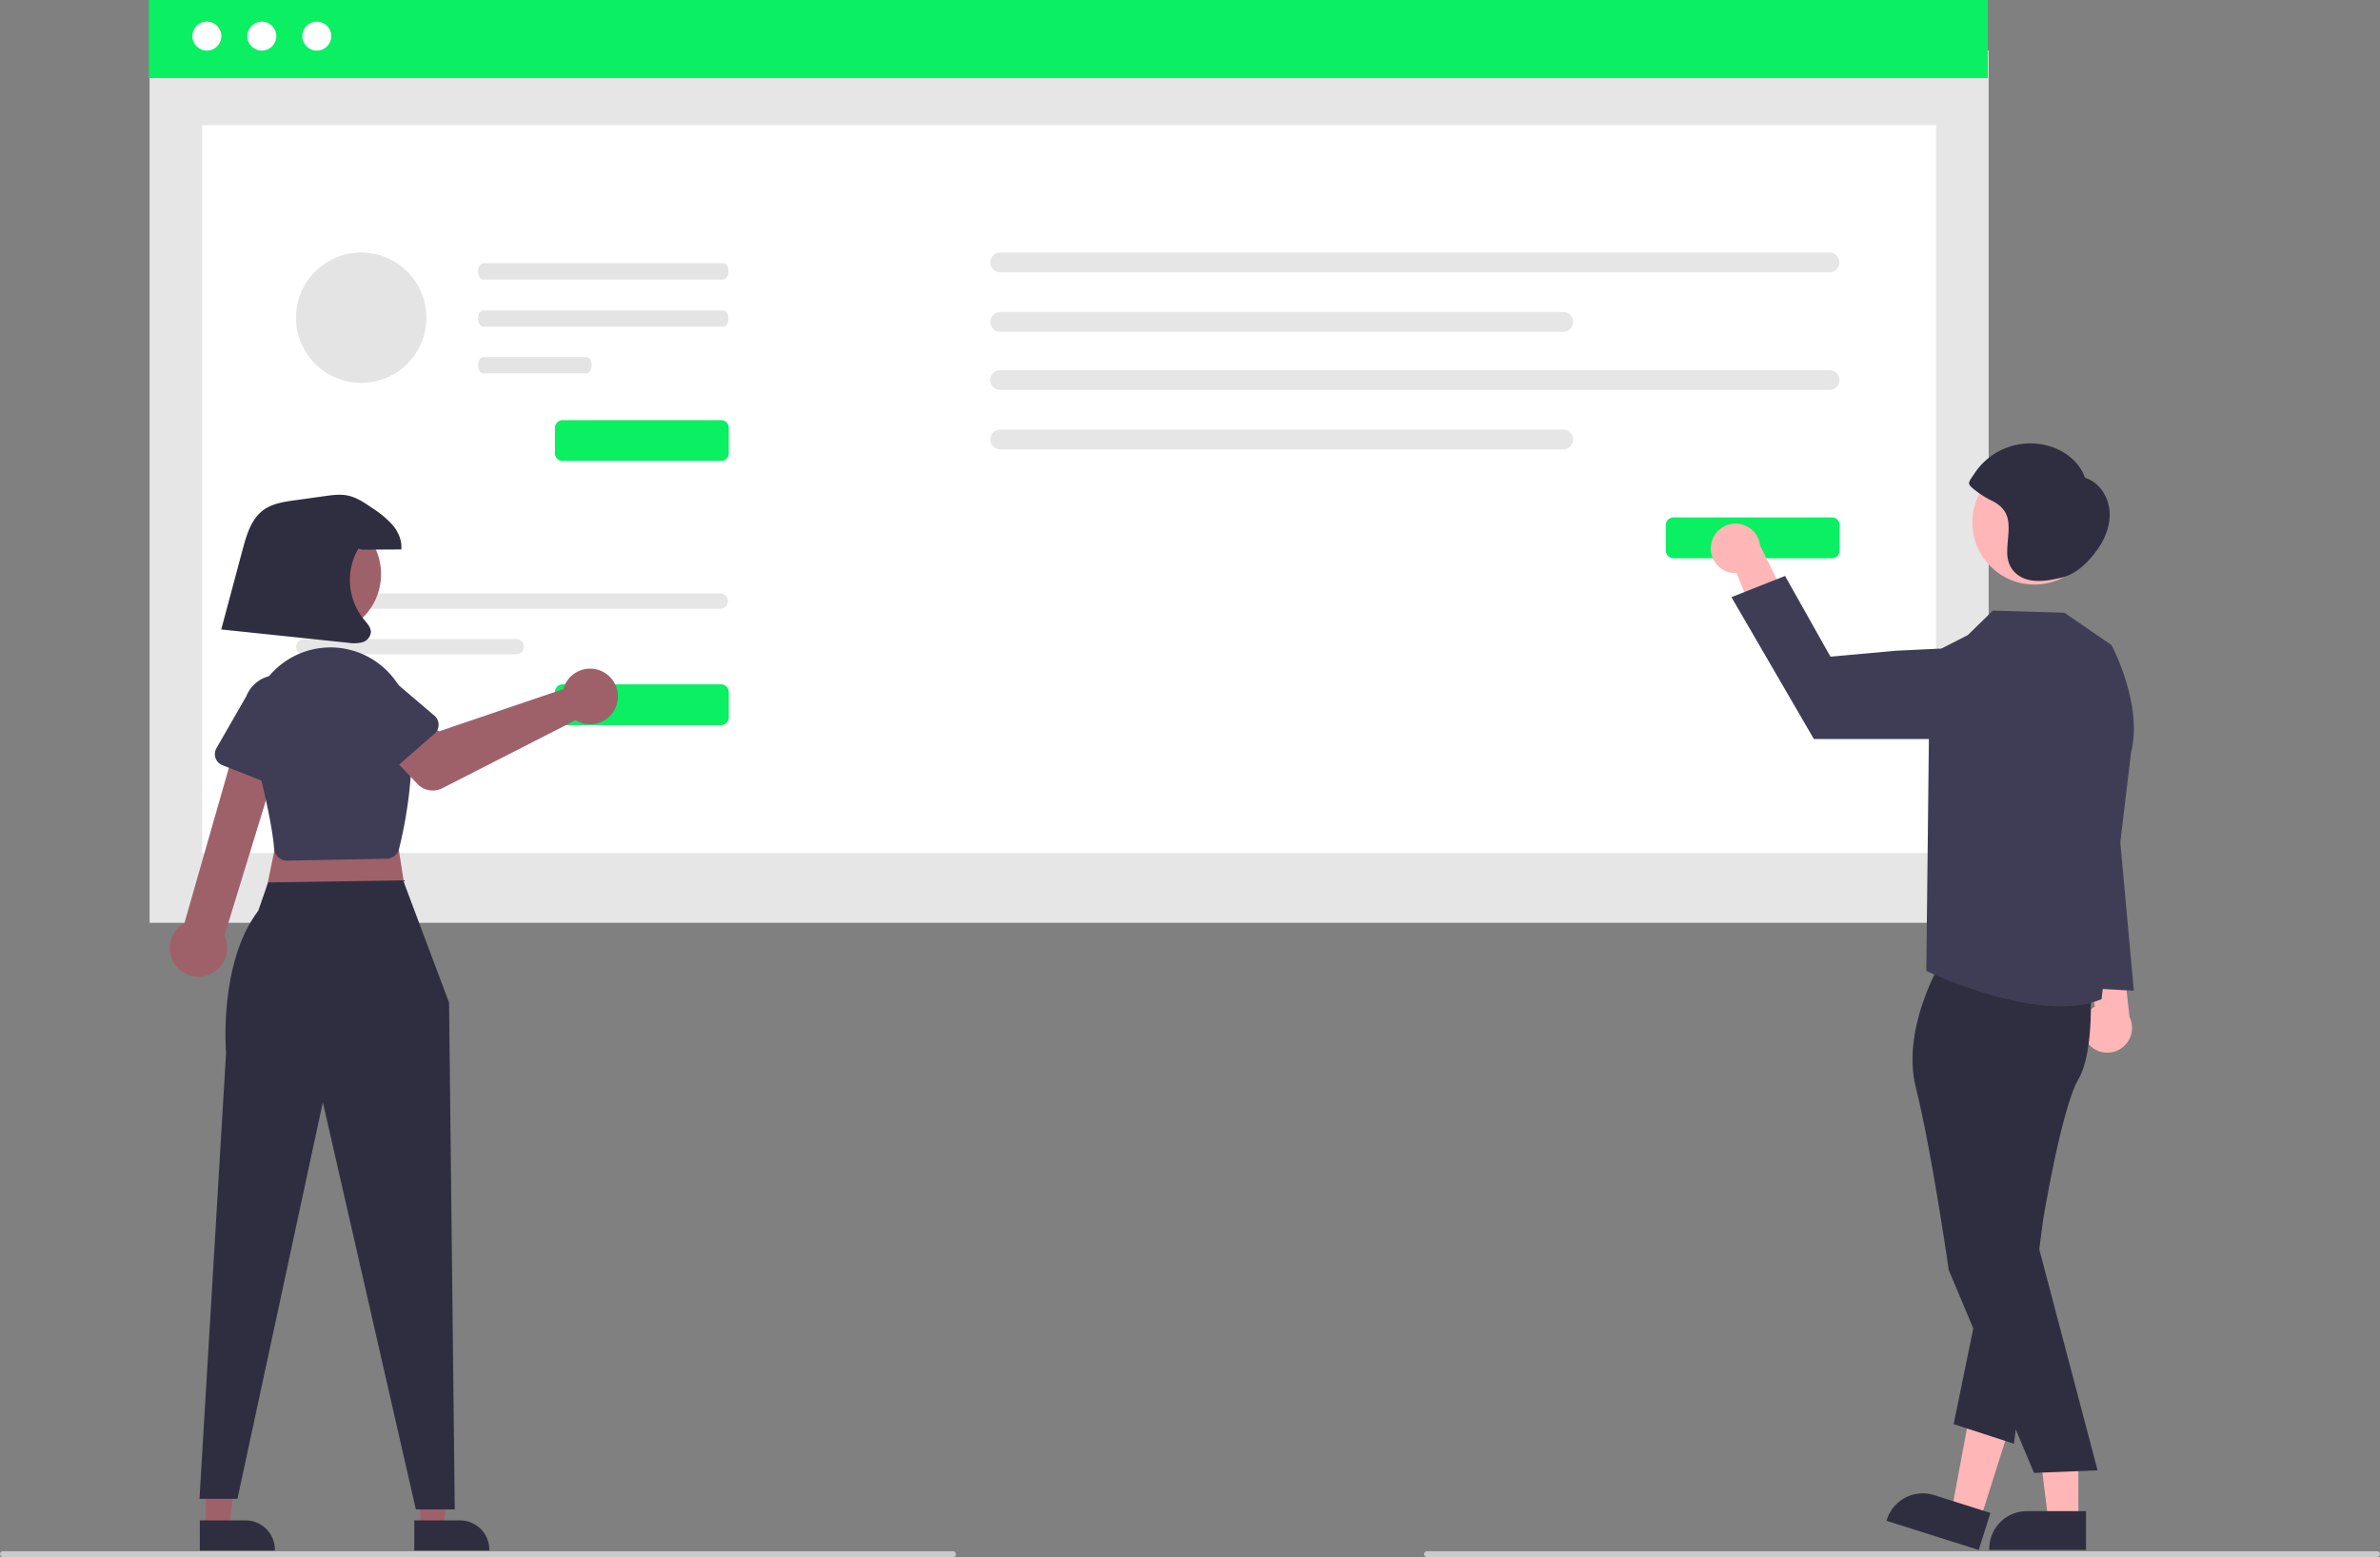<svg xmlns="http://www.w3.org/2000/svg" xmlns:xlink="http://www.w3.org/1999/xlink" width="972.675" height="636.537" data-name="Layer 1" viewBox="0 0 972.675 636.537"><rect x="0" y="0" width="972.675" height="636.537" fill="#808080" stroke="none"/><path fill="#ffb6b6" d="M967.084,558.393a10.056,10.056,0,0,1,2.728-15.176l-6.582-35.123,17.12,7.193,3.626,32.251a10.11,10.11,0,0,1-16.892,10.856Z" transform="translate(-113.662 -131.731)"/><rect id="f38b076b-59d8-4a3a-9764-ba710fdc09c8" width="751.606" height="356.65" x="61.138" y="20.606" fill="#e6e6e6" data-name="Rectangle 62"/><rect id="a3e272cc-df3f-4d80-b321-62d216886f20" width="708.622" height="297.564" x="82.63" y="51.189" fill="#fff" data-name="Rectangle 75"/><rect id="e835d13b-e721-4725-9202-bbf482b4bd3b" width="751.606" height="31.93" x="60.817" fill="#0bef62" data-name="Rectangle 80"/><circle id="be4979c6-1dab-43b6-a6ee-71cd46d62419" cx="84.545" cy="14.769" r="5.918" fill="#fff" data-name="Ellipse 90"/><circle id="b0ea5047-583b-4910-b1a7-8a4b76ab40b8" cx="107.009" cy="14.769" r="5.918" fill="#fff" data-name="Ellipse 91"/><circle id="f37d9a3e-ad35-4554-bb71-f31101cbe222" cx="129.473" cy="14.769" r="5.918" fill="#fff" data-name="Ellipse 92"/><path id="bb164f67-fbc5-46a9-bc53-51bf316e72eb-1107" fill="#e6e6e6" d="M237.734,374.365a3.106,3.106,0,0,0,0,6.211h170.406a3.106,3.106,0,0,0,0-6.211Z" data-name="Path 142" transform="translate(-113.662 -131.731)"/><path id="a443cdab-5007-48b4-8b70-6d9701024bb2-1108" fill="#e6e6e6" d="M237.734,393a3.106,3.106,0,0,0,0,6.211h86.996a3.106,3.106,0,0,0,0-6.211Z" data-name="Path 143" transform="translate(-113.662 -131.731)"/><path id="f7d6bd93-8cee-4d05-900c-0964279c7a84-1109" fill="#0bef62" d="M408.355,428.181H343.623a3.166,3.166,0,0,1-3.162-3.162V414.648a3.166,3.166,0,0,1,3.162-3.162h64.731a3.166,3.166,0,0,1,3.162,3.162V425.019A3.166,3.166,0,0,1,408.355,428.181Z" data-name="Path 154" transform="translate(-113.662 -131.731)"/><path id="b9375ed9-a91c-4567-8040-b14da9424350-1110" fill="#0bef62" d="M408.355,320.181H343.623a3.166,3.166,0,0,1-3.162-3.162V306.648a3.166,3.166,0,0,1,3.162-3.162h64.731a3.166,3.166,0,0,1,3.162,3.162V317.019A3.166,3.166,0,0,1,408.355,320.181Z" data-name="Path 154" transform="translate(-113.662 -131.731)"/><path id="e51c2c64-3ae5-421d-97d2-6993e1b4a0e1-1111" fill="#e6e6e6" d="M522.45,234.962a4.052,4.052,0,0,0,0,8.104H861.361a4.052,4.052,0,0,0,0-8.104Z" data-name="Path 142" transform="translate(-113.662 -131.731)"/><path id="bb6ebd78-ef21-4bf3-8138-c36b4f5ae8d3-1112" fill="#e6e6e6" d="M522.45,259.277a4.052,4.052,0,0,0,0,8.104H752.524a4.052,4.052,0,0,0,0-8.104Z" data-name="Path 143" transform="translate(-113.662 -131.731)"/><path id="b0279cb1-e051-4fdd-8ff4-a6bdaa244cb4-1113" fill="#e6e6e6" d="M522.45,283.042a4.052,4.052,0,0,0,0,8.104H861.361a4.052,4.052,0,0,0,0-8.104Z" data-name="Path 142" transform="translate(-113.662 -131.731)"/><path id="b8fe22d0-d29e-4fd2-8057-acce26acd380-1114" fill="#e6e6e6" d="M522.45,307.358a4.052,4.052,0,0,0,0,8.104H752.524a4.052,4.052,0,0,0,0-8.104Z" data-name="Path 143" transform="translate(-113.662 -131.731)"/><path id="e1b0698e-7706-4223-aefd-57a6dfde5692-1115" fill="#0bef62" d="M862.355,359.948H797.623a3.166,3.166,0,0,1-3.162-3.162V346.414a3.166,3.166,0,0,1,3.162-3.162h64.731a3.166,3.166,0,0,1,3.162,3.162v10.371A3.166,3.166,0,0,1,862.355,359.948Z" data-name="Path 154" transform="translate(-113.662 -131.731)"/><path id="f8f2501b-24d6-4bc5-9452-5f6747352c8d-1116" fill="#e4e4e4" d="M311.127,239.351c-1.15.004-2.081,1.497-2.078,3.336.002,1.834.931,3.319,2.078,3.323h98.18c1.15-.004,2.081-1.497,2.078-3.336-.002-1.834-.931-3.319-2.078-3.323Z" data-name="Path 155" transform="translate(-113.662 -131.731)"/><path id="bf240ba4-7ac6-4616-9791-82be96e2dade-1117" fill="#e4e4e4" d="M311.127,258.643c-1.15.004-2.081,1.497-2.078,3.336.002,1.834.931,3.319,2.078,3.323h98.18c1.15-.004,2.081-1.497,2.078-3.336-.002-1.834-.931-3.319-2.078-3.323Z" data-name="Path 156" transform="translate(-113.662 -131.731)"/><path id="a4452d36-433f-4f97-99ed-f04c2decb731-1118" fill="#e4e4e4" d="M311.127,277.702c-1.15.004-2.081,1.497-2.078,3.336.002,1.834.931,3.319,2.078,3.323h42.247c1.15-.004,2.081-1.497,2.078-3.336-.002-1.834-.931-3.319-2.078-3.323Z" data-name="Path 157" transform="translate(-113.662 -131.731)"/><circle cx="147.615" cy="129.872" r="26.642" fill="#e4e4e4"/><path fill="#ffb6b6" d="M812.935,354.671a10.056,10.056,0,0,0,10.453,11.335l13.316,33.161,10.577-15.263-14.266-29.151a10.11,10.11,0,0,0-20.079-.082Z" transform="translate(-113.662 -131.731)"/><polygon fill="#ffb6b6" points="849.397 621.765 837.138 621.765 831.305 574.477 849.4 574.478 849.397 621.765"/><path fill="#2f2e41" d="M966.186,765.381l-39.531-.001v-.5A15.387,15.387,0,0,1,942.042,749.493h.001l24.144.001Z" transform="translate(-113.662 -131.731)"/><polygon fill="#ffb6b6" points="809.279 621.376 797.591 617.675 806.302 570.832 823.552 576.294 809.279 621.376"/><path fill="#2f2e41" d="M922.336,765.381l-37.687-11.932.151-.477A15.387,15.387,0,0,1,904.112,742.947l.001 0,23.018,7.288Z" transform="translate(-113.662 -131.731)"/><path fill="#2f2e41" d="M908.421,522.381s-18.19,28.562-11.762,54.054,13.428,74.492,13.428,74.492l34.852,82.943,25.98-1.06-25.8-97.793,1.02-65.386s17.932-31.249,14.44-40.977S908.421,522.381,908.421,522.381Z" transform="translate(-113.662 -131.731)"/><path fill="#2f2e41" d="M967.849,532.593s2.238,28.335-4.762,40.335-14.458,57.673-14.458,57.673l-11.898,91.346-24.644-8.02L933.101,611.585l16.517-80.504Z" transform="translate(-113.662 -131.731)"/><path fill="#3f3d56" d="M976.586,395.427l-19.228-13.216-29.26-.85-10.19,9.99-15.55,7.941-1.44,129.364s46.565,22.319,71.617,11.546l12.051-100.774C989.586,419.427,976.586,395.427,976.586,395.427Z" transform="translate(-113.662 -131.731)"/><path fill="#3f3d56" d="M906.264,433.861H854.976l-33.696-58.002,21.911-8.679,18.556,33.008,26.857-2.431,16.769-.811a18.468,18.468,0,0,1,19.222,20.697h0A18.49,18.49,0,0,1,906.264,433.861Z" transform="translate(-113.662 -131.731)"/><circle cx="831.452" cy="213.606" r="25.37" fill="#ffb6b6"/><path fill="#2f2e41" d="M975.683,339.566c-.779-5.57-4.551-10.858-9.916-12.546-2.131-6.189-7.776-10.745-14.012-12.731a27.372,27.372,0,0,0-31.467,11.477c-.477.75-1.945,2.594-1.904,3.49.052,1.137,1.792,2.312,2.666,3.029a39.086,39.086,0,0,0,6.97,4.302c9.123,4.73,6.086,12.162,5.962,20.585-.06,4.093,1.306,7.588,4.797,9.926,5.037,3.374,12.246,2.032,17.727.678,6.219-1.537,11.389-7,14.936-12.268C974.583,350.842,976.462,345.135,975.683,339.566Z" transform="translate(-113.662 -131.731)"/><polygon fill="#3f3d56" points="862.197 296.725 872.069 405.008 840.352 403.307 862.197 296.725"/><path fill="#cacaca" d="M1085.147,768.269H696.853a1.191,1.191,0,0,1,0-2.381h388.294a1.191,1.191,0,0,1,0,2.381Z" transform="translate(-113.662 -131.731)"/><polygon fill="#9e616a" points="84.089 624.666 93.598 624.666 98.122 587.987 84.087 587.987 84.089 624.666"/><path fill="#2f2e41" d="M195.326,753.293,214.053,753.292h.001a11.935,11.935,0,0,1,11.935,11.934v.388l-30.662.001Z" transform="translate(-113.662 -131.731)"/><polygon fill="#9e616a" points="171.738 624.666 181.247 624.666 185.771 587.987 171.736 587.987 171.738 624.666"/><path fill="#2f2e41" d="M282.974,753.293l18.727-.001h.001a11.935,11.935,0,0,1,11.935,11.934v.388l-30.662.001Z" transform="translate(-113.662 -131.731)"/><polygon fill="#9e616a" points="160.256 329.996 166.461 369.554 107.512 370.33 115.268 332.323 160.256 329.996"/><path fill="#2f2e41" d="M278.413,491.627l18.775,49.993,2.327,207.179H283.614l-38.007-166.457-34.904,162.112H195.19l10.859-182.279s-3.202-36.585,13.186-58.174l3.989-11.525Z" transform="translate(-113.662 -131.731)"/><path fill="#9e616a" d="M197.878,530.599a11.637,11.637,0,0,0,7.456-16.211l25.078-81.761-18.446-3.656-22.936,80.142a11.7,11.7,0,0,0,8.848,21.486Z" transform="translate(-113.662 -131.731)"/><path fill="#3f3d56" d="M230.953,483.575a5.285,5.285,0,0,1-1.025-.101h0a5.301,5.301,0,0,1-4.246-4.803c-.583-7.984-3.472-21.88-8.587-41.305a32.691,32.691,0,0,1,51.621-34.137,32.269,32.269,0,0,1,12.45,22.068c2.542,22.388-2.251,44.865-4.429,53.49a5.312,5.312,0,0,1-5.035,4.002L231.066,483.574C231.028,483.575,230.991,483.575,230.953,483.575Z" transform="translate(-113.662 -131.731)"/><path fill="#9e616a" d="M344.481,411.757a11.402,11.402,0,0,0-.6,1.692l-50.864,17.284-9.828-8.586-14.897,13.139,15.922,16.891a8.666,8.666,0,0,0,10.248,1.773l54.428-27.802a11.371,11.371,0,1,0-4.409-14.392Z" transform="translate(-113.662 -131.731)"/><path fill="#3f3d56" d="M291.244,431.678l-18.542,16.195a4.875,4.875,0,0,1-7.308-1.037l-13.263-20.653a13.537,13.537,0,0,1,20.444-17.751l18.624,15.864a4.875,4.875,0,0,1,.045,7.381Z" transform="translate(-113.662 -131.731)"/><path fill="#3f3d56" d="M227.482,453.561l-22.914-9.002a4.875,4.875,0,0,1-2.445-6.965l12.226-21.283a13.537,13.537,0,0,1,25.171,9.974l-5.506,23.837a4.875,4.875,0,0,1-6.531,3.438Z" transform="translate(-113.662 -131.731)"/><circle cx="130.806" cy="234.729" r="24.925" fill="#9e616a"/><path fill="#cacaca" d="M503.147,768.269H114.853a1.191,1.191,0,0,1,0-2.381H503.147a1.191,1.191,0,0,1,0,2.381Z" transform="translate(-113.662 -131.731)"/><path fill="#2f2e41" d="M261.614,356.441q8.021-.045,16.043-.09c.38-3.645-1.242-7.271-3.605-10.071a41.058,41.058,0,0,0-8.446-6.982c-3.067-2.105-6.245-4.258-9.892-4.994-3.057-.617-6.216-.189-9.304.241q-6.143.854-12.285,1.708c-4.495.625-9.198,1.332-12.849,4.028-4.938,3.646-6.826,10.034-8.413,15.962l-8.782,32.816,51.871,5.441a14.261,14.261,0,0,0,5.653-.164,4.859,4.859,0,0,0,3.615-3.952c.149-2.115-1.529-3.847-2.892-5.472a25.562,25.562,0,0,1-2.205-28.906Z" transform="translate(-113.662 -131.731)"/></svg>